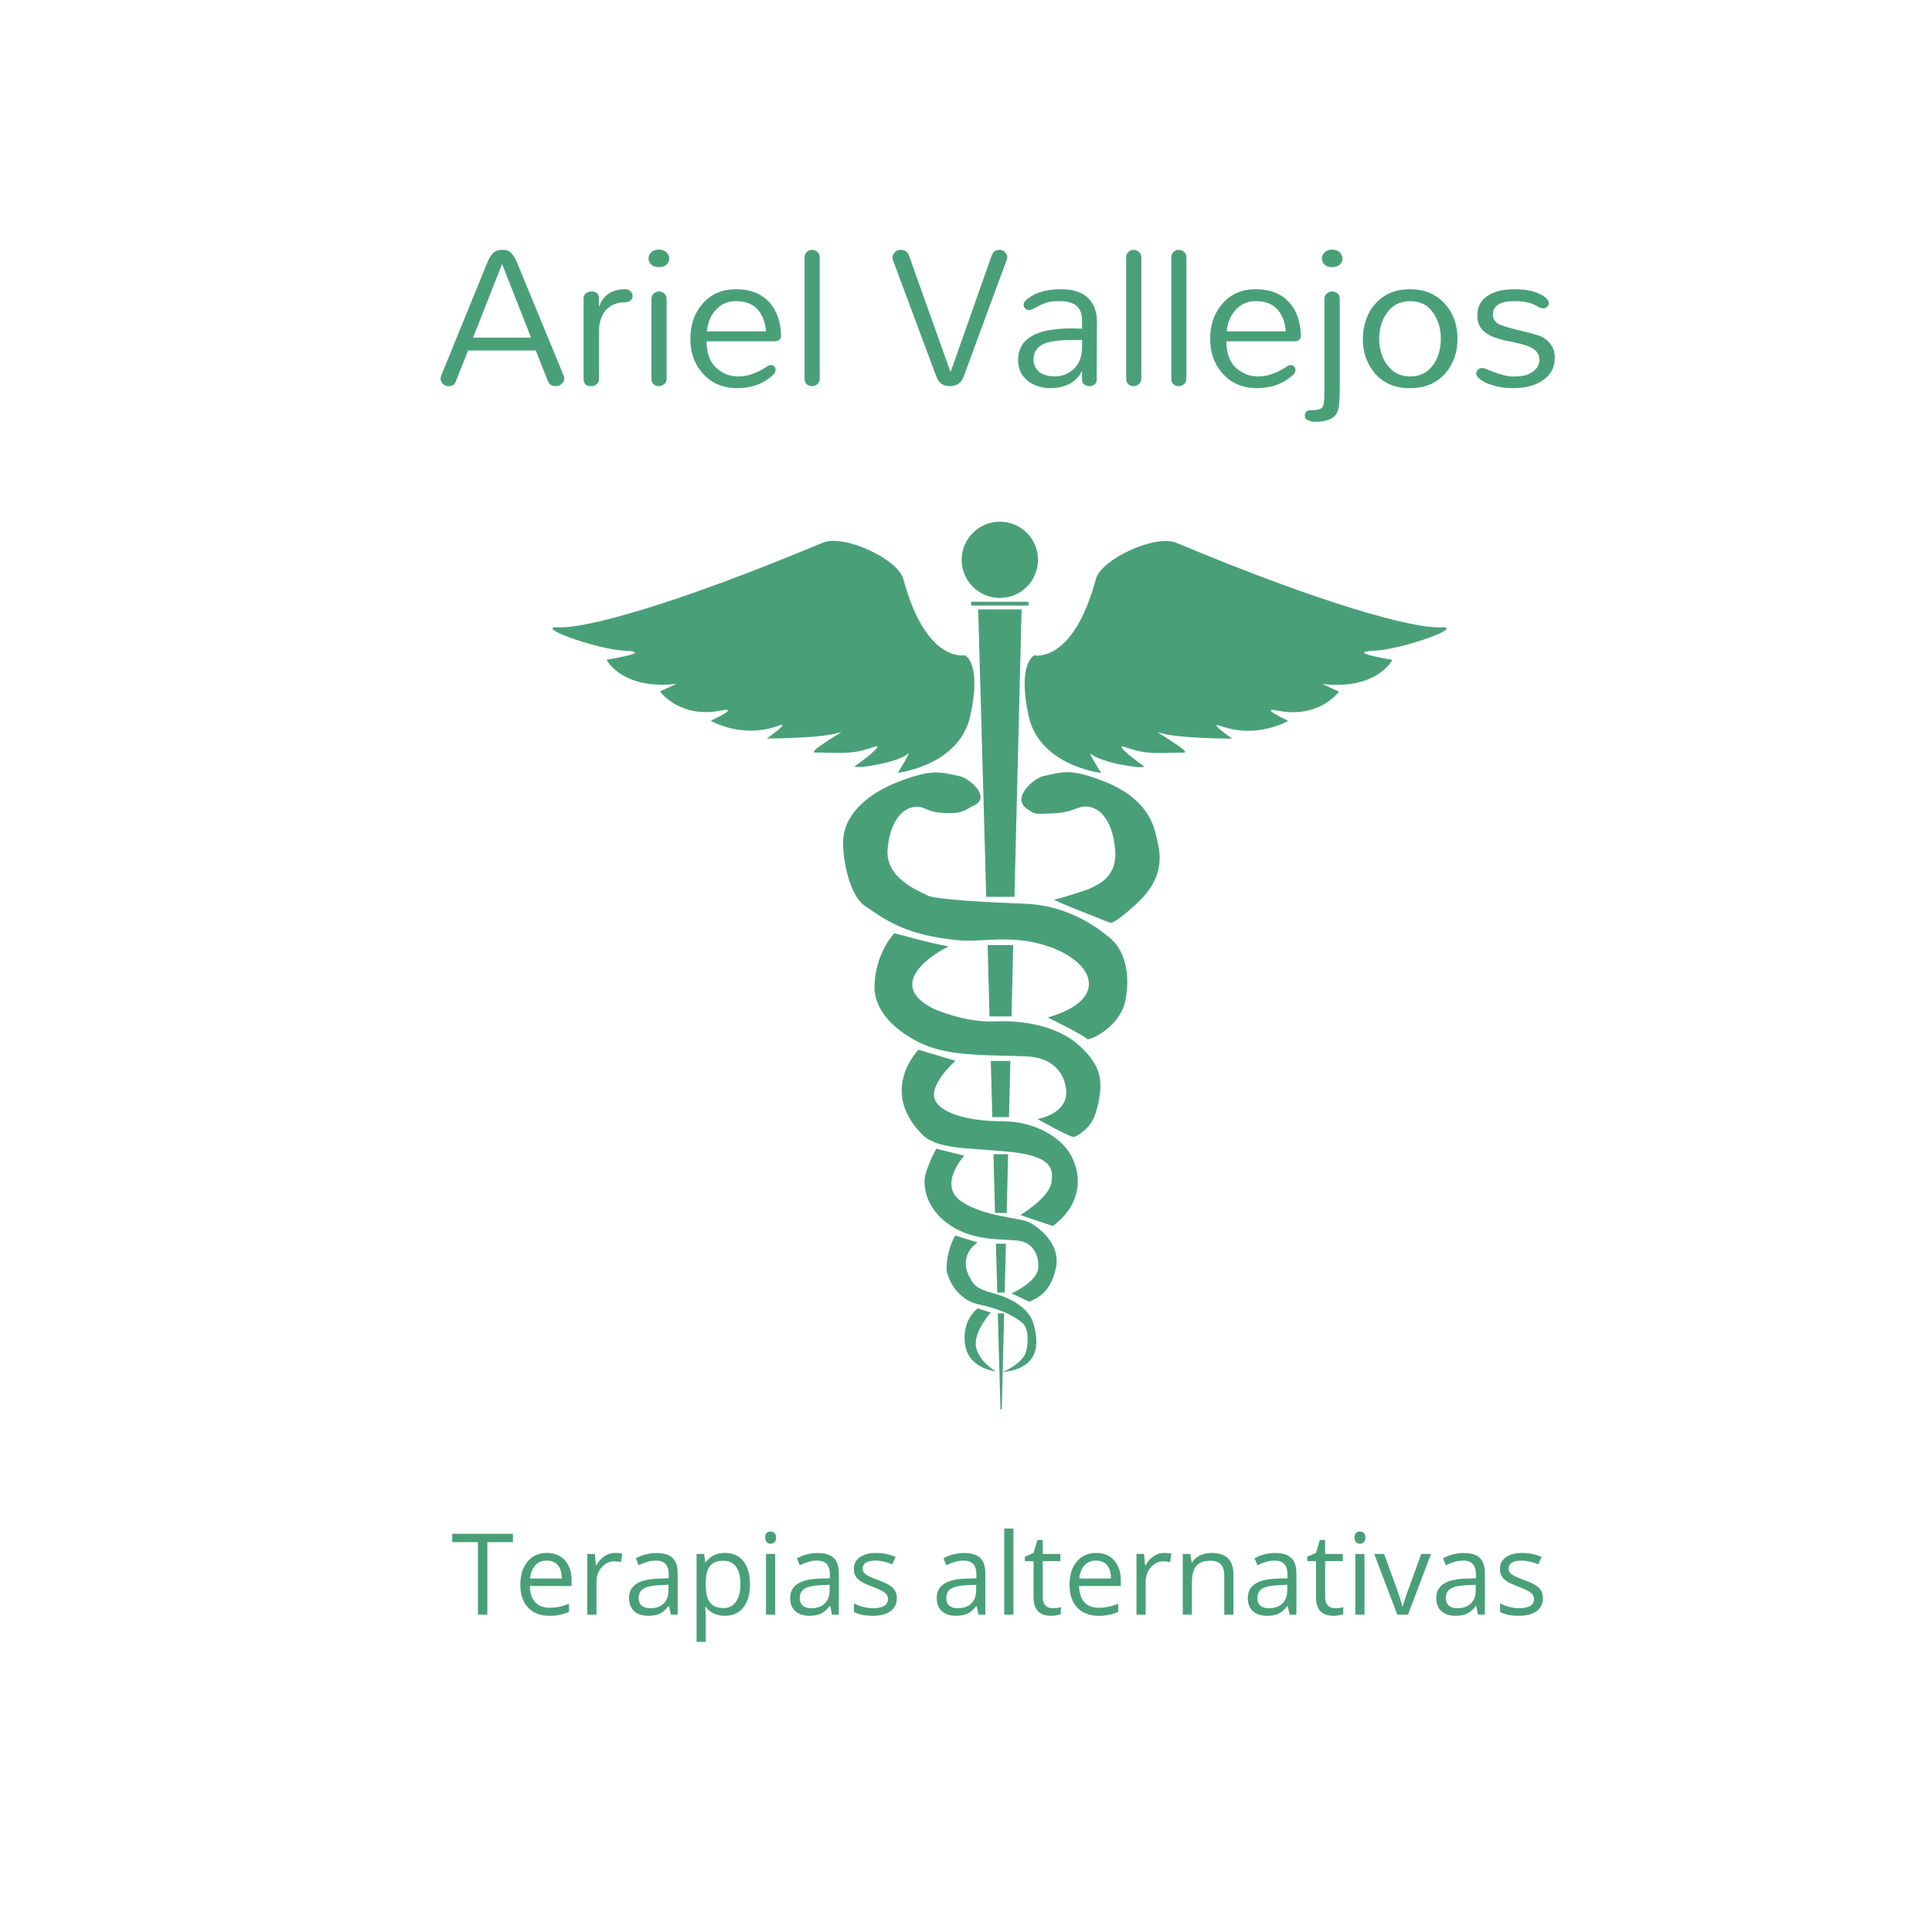 <svg xmlns="http://www.w3.org/2000/svg" xmlns:xlink="http://www.w3.org/1999/xlink" width="500" zoomAndPan="magnify" viewBox="0 0 375 375" height="500" preserveAspectRatio="xMidYMid meet" version="1.0"><defs><g/><clipPath id="a282e0ff83"><path d="M 193 254 L 195 254 L 195 273.664 L 193 273.664 Z M 193 254 " clip-rule="nonzero"/></clipPath><clipPath id="21ab6f2393"><path d="M 186 101.164 L 202 101.164 L 202 117 L 186 117 Z M 186 101.164 " clip-rule="nonzero"/></clipPath></defs><path fill="#49a078" d="M 187.277 127.184 C 187.277 127.184 179.723 128.812 175.328 112.359 C 174.312 108.535 163.82 103.625 159.723 105.328 C 130.832 117.418 113.648 122.004 108.465 121.758 C 103.281 121.512 115.75 126.074 121.426 126.32 C 127.105 126.57 117.723 128.051 117.723 128.051 C 117.723 128.051 120.688 133.969 131.305 132.734 L 128.094 134.215 C 128.094 134.215 131.922 139.52 139.945 137.918 C 143.945 137.125 137.969 139.891 137.969 139.891 C 137.969 139.891 143.945 143.465 151.055 140.875 C 153.77 139.891 148.832 143.344 148.832 143.344 C 148.832 143.344 159.945 143.344 163.152 142.109 C 164.191 141.715 156.488 146.059 158.215 146.059 C 162.66 146.059 165.129 146.574 169.328 145.07 C 172.781 143.836 165.871 148.77 165.871 148.77 C 166.363 149.266 174.266 148.031 176.238 146.305 C 176.98 145.637 174.266 150.004 174.266 150.004 C 174.266 150.004 186.238 148.648 188.34 138.902 C 190.609 128.59 187.277 127.184 187.277 127.184 Z M 187.277 127.184 " fill-opacity="1" fill-rule="nonzero"/><path fill="#49a078" d="M 266.605 126.32 C 272.285 126.074 284.781 121.512 279.57 121.758 C 274.383 122.004 257.199 117.441 228.312 105.355 C 224.215 103.652 213.746 108.562 212.707 112.383 C 208.312 128.84 200.758 127.211 200.758 127.211 C 200.758 127.211 197.426 128.617 199.645 138.93 C 201.746 148.672 213.719 150.027 213.719 150.027 C 213.719 150.027 211.004 145.664 211.746 146.328 C 213.719 148.055 221.621 149.289 222.113 148.797 C 222.113 148.797 215.203 143.863 218.656 145.094 C 222.855 146.602 225.324 146.082 229.77 146.082 C 231.496 146.082 223.793 141.738 224.832 142.133 C 228.039 143.367 239.152 143.367 239.152 143.367 C 239.152 143.367 234.215 139.914 236.93 140.902 C 244.066 143.492 250.016 139.914 250.016 139.914 C 250.016 139.914 244.039 137.125 248.039 137.941 C 256.062 139.543 259.891 134.242 259.891 134.242 L 256.68 132.762 C 267.297 133.992 270.262 128.074 270.262 128.074 C 270.262 128.074 260.93 126.57 266.605 126.32 Z M 266.605 126.32 " fill-opacity="1" fill-rule="nonzero"/><path fill="#49a078" d="M 193.473 266.266 C 193.5 266.266 193.473 266.266 193.426 266.242 C 193.426 266.266 193.449 266.266 193.473 266.266 Z M 193.473 266.266 " fill-opacity="1" fill-rule="nonzero"/><path fill="#49a078" d="M 189.449 261.457 C 188.883 258.52 192.312 254.773 192.312 254.773 L 189.746 253.957 C 186.586 256.621 186.855 261.039 188.016 263.035 C 189.547 265.652 192.855 266.145 193.398 266.219 C 192.883 266.07 189.969 264.07 189.449 261.457 Z M 189.449 261.457 " fill-opacity="1" fill-rule="nonzero"/><path fill="#49a078" d="M 215.496 182.098 C 211.57 178.793 206.043 175.684 198.906 175.414 C 191.746 175.141 181.449 174.598 180.016 173.809 C 178.586 172.996 171.723 170.602 172.289 164.73 C 172.855 158.859 175.523 156.516 178.164 156.59 C 179.77 156.641 179.723 157.676 183.598 157.824 C 187.078 157.949 187.426 157.082 189.031 156.344 C 192.484 154.766 188.164 151.066 186.312 150.672 C 182.312 149.805 180.883 149.266 174.586 151.656 C 168.562 153.949 164.289 157.801 163.723 162.34 C 163.328 165.57 164.586 173.562 167.871 175.832 C 172.094 178.742 176.02 181.578 186.191 182.516 C 190.609 182.938 196.66 181.211 203.941 183.848 C 212.387 186.934 215.398 194.012 203.375 197.492 C 203.375 197.492 210.684 201.094 210.953 201.637 C 211.25 202.18 217.25 199.488 218.387 194.406 C 219.496 189.301 218.363 184.492 215.496 182.098 Z M 215.496 182.098 " fill-opacity="1" fill-rule="nonzero"/><path fill="#49a078" d="M 224.363 162.043 C 223.398 157.551 220.164 153.926 214.141 151.609 C 207.844 149.191 206.586 149.758 202.586 150.621 C 200.734 151.016 196.164 154.812 199.375 157.035 C 200.953 158.121 200.781 157.996 204.262 157.875 C 208.117 157.75 208.953 156.59 210.559 156.543 C 213.176 156.469 215.844 158.812 216.438 164.684 C 217.004 170.555 212.781 171.762 211.352 172.574 C 211.352 172.574 205.473 174.574 204.633 174.574 C 203.793 174.574 215.496 179.113 215.496 179.113 C 215.496 179.113 215.941 179.633 220.363 175.633 C 226.879 169.789 224.953 164.707 224.363 162.043 Z M 224.363 162.043 " fill-opacity="1" fill-rule="nonzero"/><path fill="#49a078" d="M 209.621 203.066 C 205.473 199.191 198.758 197.984 193.031 198.254 C 187.301 198.527 181.301 195.84 181.301 195.84 C 172.043 191.273 180.438 185.75 183.129 184.219 C 183.324 184.098 184.266 183.703 184.043 183.676 C 181.375 183.281 173.598 181.137 173.598 181.137 C 173.598 181.137 170.02 184.738 169.746 191.152 C 169.449 197.566 176.586 202.004 181.203 203.438 C 186.363 205.039 192.93 204.77 199.227 205.039 C 205.055 205.285 206.781 209.062 206.953 211.727 C 207.25 216.266 201.375 217.203 201.375 217.203 C 201.375 217.203 207.969 220.949 208.535 220.68 C 209.102 220.41 211.746 219.148 212.684 215.992 C 214.484 209.926 213.695 206.863 209.621 203.066 Z M 209.621 203.066 " fill-opacity="1" fill-rule="nonzero"/><path fill="#49a078" d="M 194.609 217.645 C 188.609 217.645 182.586 216.312 181.449 213.379 C 180.312 210.441 185.449 205.902 185.449 205.902 L 178.289 203.758 C 178.289 203.758 170.562 211.504 178.855 220.062 C 181.844 223.148 187.449 222.727 195.746 223.543 C 204.043 224.355 204.609 226.75 204.043 229.684 C 203.473 232.621 198.043 235.828 198.043 235.828 L 204.336 237.973 C 209.77 233.953 210.066 228.621 208.066 224.602 C 206.066 220.582 200.609 217.645 194.609 217.645 Z M 194.609 217.645 " fill-opacity="1" fill-rule="nonzero"/><path fill="#49a078" d="M 199.473 237.133 C 197.473 236.32 191.25 236.121 186.883 233.383 C 181.723 230.176 187.176 224.305 187.176 224.305 L 181.746 222.973 C 181.746 222.973 179.449 226.996 179.449 229.387 C 179.449 230.719 179.746 234.742 184.609 237.949 C 189.473 241.156 195.473 240.367 198.066 240.883 C 200.66 241.402 201.746 243.844 201.5 246.238 C 201.203 248.902 196.34 251.047 196.34 251.047 L 199.77 252.648 C 200.906 252.109 203.77 251.316 204.93 246.238 C 206.066 241.156 201.004 237.75 199.473 237.133 Z M 199.473 237.133 " fill-opacity="1" fill-rule="nonzero"/><path fill="#49a078" d="M 192.883 251.047 C 189.352 250.133 188.93 249.246 188.312 248.109 C 185.746 243.57 189.746 241.156 189.746 241.156 L 185.449 239.824 C 185.152 240.094 183.723 243.031 183.723 246.238 C 183.723 247.297 185.152 252.133 190.016 253.191 C 194.758 254.203 197.301 255.734 198.609 256.941 C 199.473 257.758 199.746 260.148 199.176 262.297 C 198.512 264.762 194.609 266.316 194.609 266.316 C 202.906 265.504 201.203 259.09 200.609 256.969 C 199.844 254.031 196.289 251.934 192.883 251.047 Z M 192.883 251.047 " fill-opacity="1" fill-rule="nonzero"/><path fill="#49a078" d="M 193.574 250.875 L 195.004 250.875 L 195.25 241.402 L 193.301 241.402 Z M 193.574 250.875 " fill-opacity="1" fill-rule="nonzero"/><path fill="#49a078" d="M 193.129 235.43 L 195.398 235.43 L 195.672 224.035 L 192.832 224.035 Z M 193.129 235.43 " fill-opacity="1" fill-rule="nonzero"/><path fill="#49a078" d="M 192.066 197.293 L 196.34 197.293 L 196.66 183.453 L 191.695 183.453 Z M 192.066 197.293 " fill-opacity="1" fill-rule="nonzero"/><path fill="#49a078" d="M 191.426 174.082 L 196.906 174.082 L 198.289 118.281 L 189.867 118.281 Z M 191.426 174.082 " fill-opacity="1" fill-rule="nonzero"/><path fill="#49a078" d="M 192.609 216.832 L 195.844 216.832 L 196.117 205.93 L 192.312 205.93 Z M 192.609 216.832 " fill-opacity="1" fill-rule="nonzero"/><g clip-path="url(#a282e0ff83)"><path fill="#49a078" d="M 194.191 273.57 L 194.438 273.57 L 194.906 254.918 L 193.672 254.918 Z M 194.191 273.57 " fill-opacity="1" fill-rule="nonzero"/></g><path fill="#49a078" d="M 188.512 116.801 L 199.621 116.801 L 199.621 117.539 L 188.512 117.539 Z M 188.512 116.801 " fill-opacity="1" fill-rule="nonzero"/><g clip-path="url(#21ab6f2393)"><path fill="#49a078" d="M 201.473 108.66 C 201.473 109.145 201.426 109.625 201.332 110.102 C 201.234 110.578 201.098 111.043 200.91 111.492 C 200.723 111.941 200.496 112.367 200.227 112.77 C 199.953 113.176 199.648 113.547 199.305 113.891 C 198.961 114.234 198.586 114.543 198.18 114.812 C 197.777 115.082 197.352 115.312 196.902 115.496 C 196.453 115.684 195.988 115.824 195.512 115.918 C 195.035 116.012 194.551 116.059 194.066 116.059 C 193.578 116.059 193.098 116.012 192.621 115.918 C 192.145 115.824 191.68 115.684 191.23 115.496 C 190.781 115.312 190.355 115.082 189.949 114.812 C 189.547 114.543 189.172 114.234 188.828 113.891 C 188.484 113.547 188.18 113.176 187.906 112.77 C 187.637 112.367 187.41 111.941 187.223 111.492 C 187.035 111.043 186.895 110.578 186.801 110.102 C 186.707 109.625 186.66 109.145 186.66 108.66 C 186.66 108.172 186.707 107.691 186.801 107.215 C 186.895 106.738 187.035 106.277 187.223 105.828 C 187.41 105.379 187.637 104.953 187.906 104.547 C 188.18 104.145 188.484 103.77 188.828 103.426 C 189.172 103.082 189.547 102.777 189.949 102.508 C 190.355 102.234 190.781 102.008 191.23 101.82 C 191.68 101.637 192.145 101.496 192.621 101.402 C 193.098 101.305 193.578 101.258 194.066 101.258 C 194.551 101.258 195.035 101.305 195.512 101.402 C 195.988 101.496 196.453 101.637 196.902 101.82 C 197.352 102.008 197.777 102.234 198.18 102.508 C 198.586 102.777 198.961 103.082 199.305 103.426 C 199.648 103.77 199.953 104.145 200.227 104.547 C 200.496 104.953 200.723 105.379 200.91 105.828 C 201.098 106.277 201.234 106.738 201.332 107.215 C 201.426 107.691 201.473 108.172 201.473 108.66 Z M 201.473 108.66 " fill-opacity="1" fill-rule="nonzero"/></g><g fill="#49a078" fill-opacity="1"><g transform="translate(84.606, 74.95)"><g><path d="M 24.812 -2.016 C 24.883 -1.797 24.922 -1.598 24.922 -1.422 C 24.922 -1.242 24.863 -1.055 24.75 -0.859 C 24.633 -0.672 24.5 -0.516 24.344 -0.391 C 24.02 -0.129 23.664 0 23.281 0 C 22.508 0 21.992 -0.32 21.734 -0.969 L 19.391 -6.922 L 6.25 -6.922 L 3.891 -0.969 C 3.672 -0.32 3.223 0 2.547 0 C 1.836 0 1.344 -0.285 1.062 -0.859 C 0.957 -1.055 0.906 -1.242 0.906 -1.422 C 0.906 -1.598 0.941 -1.797 1.016 -2.016 L 9.812 -23.562 C 10.426 -25.238 11.164 -26.172 12.031 -26.359 C 12.281 -26.422 12.566 -26.453 12.891 -26.453 C 13.566 -26.453 14.062 -26.328 14.375 -26.078 C 14.988 -25.523 15.504 -24.688 15.922 -23.562 Z M 7.219 -9.422 L 18.469 -9.422 L 12.844 -23.719 Z M 7.219 -9.422 "/></g></g></g><g fill="#49a078" fill-opacity="1"><g transform="translate(110.383, 74.95)"><g><path d="M 4.469 -18.375 C 5.406 -18.375 5.875 -17.91 5.875 -16.984 L 5.875 -15.344 C 6.676 -17.656 8.359 -18.812 10.922 -18.812 C 11.398 -18.812 11.766 -18.672 12.016 -18.391 C 12.273 -18.117 12.406 -17.82 12.406 -17.5 C 12.406 -17.188 12.285 -16.898 12.047 -16.641 C 11.805 -16.391 11.348 -16.266 10.672 -16.266 C 10.004 -16.266 9.359 -16.125 8.734 -15.844 C 8.109 -15.57 7.586 -15.195 7.172 -14.719 C 6.305 -13.656 5.875 -12.242 5.875 -10.484 L 5.875 -1.391 C 5.875 -0.941 5.711 -0.598 5.391 -0.359 C 5.066 -0.117 4.758 0 4.469 0 C 4.188 0 3.957 -0.02 3.781 -0.062 C 3.602 -0.113 3.445 -0.188 3.312 -0.281 C 3.031 -0.539 2.891 -0.91 2.891 -1.391 L 2.891 -16.984 C 2.891 -17.43 3.039 -17.773 3.344 -18.016 C 3.645 -18.254 4.02 -18.375 4.469 -18.375 Z M 4.469 -18.375 "/></g></g></g><g fill="#49a078" fill-opacity="1"><g transform="translate(123.512, 74.95)"><g><path d="M 6.391 -24.766 C 6.391 -24.316 6.211 -23.926 5.859 -23.594 C 5.516 -23.258 5.02 -23.094 4.375 -23.094 C 3.738 -23.094 3.242 -23.258 2.891 -23.594 C 2.535 -23.926 2.359 -24.316 2.359 -24.766 C 2.359 -25.223 2.535 -25.625 2.891 -25.969 C 3.242 -26.32 3.738 -26.5 4.375 -26.5 C 5.02 -26.5 5.516 -26.32 5.859 -25.969 C 6.211 -25.625 6.391 -25.223 6.391 -24.766 Z M 2.938 -16.891 C 2.938 -17.367 3.086 -17.734 3.391 -17.984 C 3.691 -18.242 3.988 -18.375 4.281 -18.375 C 4.57 -18.375 4.797 -18.344 4.953 -18.281 C 5.109 -18.219 5.254 -18.117 5.391 -17.984 C 5.711 -17.766 5.875 -17.398 5.875 -16.891 L 5.875 -1.484 C 5.875 -1.004 5.711 -0.633 5.391 -0.375 C 5.066 -0.125 4.719 0 4.344 0 C 3.977 0 3.648 -0.117 3.359 -0.359 C 3.078 -0.598 2.938 -0.973 2.938 -1.484 Z M 2.938 -16.891 "/></g></g></g><g fill="#49a078" fill-opacity="1"><g transform="translate(132.265, 74.95)"><g><path d="M 19.344 -9.766 C 19.344 -9.473 19.242 -9.223 19.047 -9.016 C 18.859 -8.805 18.555 -8.703 18.141 -8.703 L 4.859 -8.703 C 4.922 -6.328 5.547 -4.613 6.734 -3.562 C 7.984 -2.438 9.426 -1.875 11.062 -1.875 C 12.789 -1.875 14.633 -2.516 16.594 -3.797 C 16.852 -3.992 17.117 -4.094 17.391 -4.094 C 17.66 -4.094 17.875 -3.992 18.031 -3.797 C 18.195 -3.609 18.281 -3.414 18.281 -3.219 C 18.281 -2.832 18.148 -2.516 17.891 -2.266 C 16.004 -0.492 13.648 0.391 10.828 0.391 C 8.191 0.391 6.055 -0.461 4.422 -2.172 C 2.629 -3.992 1.734 -6.332 1.734 -9.188 C 1.734 -11.852 2.488 -14.082 4 -15.875 C 5.633 -17.832 7.812 -18.812 10.531 -18.812 C 13.383 -18.812 15.582 -17.941 17.125 -16.203 C 18.531 -14.609 19.27 -12.461 19.344 -9.766 Z M 16.406 -10.625 C 16.27 -12.426 15.723 -13.852 14.766 -14.906 C 13.805 -15.969 12.41 -16.5 10.578 -16.5 C 8.973 -16.5 7.66 -15.922 6.641 -14.766 C 5.641 -13.641 5.078 -12.258 4.953 -10.625 Z M 16.406 -10.625 "/></g></g></g><g fill="#49a078" fill-opacity="1"><g transform="translate(153.233, 74.95)"><g><path d="M 2.938 -24.969 C 2.938 -25.445 3.086 -25.812 3.391 -26.062 C 3.691 -26.32 3.988 -26.453 4.281 -26.453 C 4.57 -26.453 4.797 -26.422 4.953 -26.359 C 5.109 -26.297 5.254 -26.203 5.391 -26.078 C 5.711 -25.816 5.875 -25.445 5.875 -24.969 L 5.875 -1.484 C 5.875 -1.004 5.711 -0.633 5.391 -0.375 C 5.066 -0.125 4.719 0 4.344 0 C 3.977 0 3.648 -0.117 3.359 -0.359 C 3.078 -0.598 2.938 -0.973 2.938 -1.484 Z M 2.938 -24.969 "/></g></g></g><g fill="#49a078" fill-opacity="1"><g transform="translate(161.985, 74.95)"><g/></g></g><g fill="#49a078" fill-opacity="1"><g transform="translate(172.421, 74.95)"><g><path d="M 12.031 -2.844 L 12.125 -2.844 L 20.062 -25.344 C 20.312 -26.082 20.805 -26.453 21.547 -26.453 C 22.16 -26.453 22.625 -26.164 22.938 -25.594 C 23.039 -25.426 23.094 -25.266 23.094 -25.109 C 23.094 -24.953 23.062 -24.773 23 -24.578 L 14.672 -1.969 C 14.223 -0.656 13.305 0 11.922 0 C 11.348 0 10.836 -0.133 10.391 -0.406 C 9.941 -0.676 9.57 -1.195 9.281 -1.969 L 0.906 -24.438 C 0.844 -24.562 0.812 -24.727 0.812 -24.938 C 0.812 -25.145 0.859 -25.344 0.953 -25.531 C 1.055 -25.727 1.188 -25.91 1.344 -26.078 C 1.633 -26.328 1.988 -26.453 2.406 -26.453 C 3.207 -26.453 3.738 -26.098 4 -25.391 Z M 12.031 -2.844 "/></g></g></g><g fill="#49a078" fill-opacity="1"><g transform="translate(196.322, 74.95)"><g><path d="M 11.594 -11.203 L 13.703 -11.156 L 13.703 -12.75 C 13.703 -15.25 12.289 -16.5 9.469 -16.5 C 8.156 -16.5 7.211 -16.383 6.641 -16.156 C 5.961 -15.906 5.316 -15.609 4.703 -15.266 C 4.098 -14.93 3.66 -14.766 3.391 -14.766 C 3.117 -14.766 2.879 -14.867 2.672 -15.078 C 2.461 -15.285 2.359 -15.535 2.359 -15.828 C 2.359 -16.117 2.484 -16.375 2.734 -16.594 C 4.273 -18.07 6.555 -18.812 9.578 -18.812 C 12.941 -18.812 15.102 -17.656 16.062 -15.344 C 16.414 -14.539 16.594 -13.594 16.594 -12.5 L 16.547 -1.297 C 16.547 -0.848 16.398 -0.52 16.109 -0.312 C 15.828 -0.102 15.5 0 15.125 0 C 14.758 0 14.43 -0.102 14.141 -0.312 C 13.848 -0.52 13.703 -0.832 13.703 -1.25 L 13.703 -2.984 C 12.93 -1.348 11.539 -0.289 9.531 0.188 C 8.883 0.32 8.18 0.391 7.422 0.391 C 6.672 0.391 5.91 0.266 5.141 0.016 C 4.379 -0.223 3.707 -0.582 3.125 -1.062 C 1.906 -2.02 1.297 -3.363 1.297 -5.094 C 1.297 -9.164 4.727 -11.203 11.594 -11.203 Z M 13.703 -9 C 13.16 -8.969 12.547 -8.953 11.859 -8.953 C 11.172 -8.953 10.477 -8.93 9.781 -8.891 C 9.094 -8.859 8.422 -8.781 7.766 -8.656 C 7.109 -8.531 6.523 -8.336 6.016 -8.078 C 4.859 -7.441 4.281 -6.477 4.281 -5.188 C 4.281 -4.164 4.68 -3.332 5.484 -2.688 C 6.129 -2.207 7.055 -1.938 8.266 -1.875 C 9.742 -1.875 11 -2.336 12.031 -3.266 C 13.082 -4.203 13.641 -5.566 13.703 -7.359 Z M 13.703 -9 "/></g></g></g><g fill="#49a078" fill-opacity="1"><g transform="translate(215.655, 74.95)"><g><path d="M 2.938 -24.969 C 2.938 -25.445 3.086 -25.812 3.391 -26.062 C 3.691 -26.32 3.988 -26.453 4.281 -26.453 C 4.57 -26.453 4.797 -26.422 4.953 -26.359 C 5.109 -26.297 5.254 -26.203 5.391 -26.078 C 5.711 -25.816 5.875 -25.445 5.875 -24.969 L 5.875 -1.484 C 5.875 -1.004 5.711 -0.633 5.391 -0.375 C 5.066 -0.125 4.719 0 4.344 0 C 3.977 0 3.648 -0.117 3.359 -0.359 C 3.078 -0.598 2.938 -0.973 2.938 -1.484 Z M 2.938 -24.969 "/></g></g></g><g fill="#49a078" fill-opacity="1"><g transform="translate(224.408, 74.95)"><g><path d="M 2.938 -24.969 C 2.938 -25.445 3.086 -25.812 3.391 -26.062 C 3.691 -26.32 3.988 -26.453 4.281 -26.453 C 4.57 -26.453 4.797 -26.422 4.953 -26.359 C 5.109 -26.297 5.254 -26.203 5.391 -26.078 C 5.711 -25.816 5.875 -25.445 5.875 -24.969 L 5.875 -1.484 C 5.875 -1.004 5.711 -0.633 5.391 -0.375 C 5.066 -0.125 4.719 0 4.344 0 C 3.977 0 3.648 -0.117 3.359 -0.359 C 3.078 -0.598 2.938 -0.973 2.938 -1.484 Z M 2.938 -24.969 "/></g></g></g><g fill="#49a078" fill-opacity="1"><g transform="translate(233.16, 74.95)"><g><path d="M 19.344 -9.766 C 19.344 -9.473 19.242 -9.223 19.047 -9.016 C 18.859 -8.805 18.555 -8.703 18.141 -8.703 L 4.859 -8.703 C 4.922 -6.328 5.547 -4.613 6.734 -3.562 C 7.984 -2.438 9.426 -1.875 11.062 -1.875 C 12.789 -1.875 14.633 -2.516 16.594 -3.797 C 16.852 -3.992 17.117 -4.094 17.391 -4.094 C 17.66 -4.094 17.875 -3.992 18.031 -3.797 C 18.195 -3.609 18.281 -3.414 18.281 -3.219 C 18.281 -2.832 18.148 -2.516 17.891 -2.266 C 16.004 -0.492 13.648 0.391 10.828 0.391 C 8.191 0.391 6.055 -0.461 4.422 -2.172 C 2.629 -3.992 1.734 -6.332 1.734 -9.188 C 1.734 -11.852 2.488 -14.082 4 -15.875 C 5.633 -17.832 7.812 -18.812 10.531 -18.812 C 13.383 -18.812 15.582 -17.941 17.125 -16.203 C 18.531 -14.609 19.27 -12.461 19.344 -9.766 Z M 16.406 -10.625 C 16.27 -12.426 15.723 -13.852 14.766 -14.906 C 13.805 -15.969 12.41 -16.5 10.578 -16.5 C 8.973 -16.5 7.66 -15.922 6.641 -14.766 C 5.641 -13.641 5.078 -12.258 4.953 -10.625 Z M 16.406 -10.625 "/></g></g></g><g fill="#49a078" fill-opacity="1"><g transform="translate(254.128, 74.95)"><g><path d="M -0.094 6.641 C -0.602 6.578 -0.859 6.254 -0.859 5.672 C -0.859 5.422 -0.781 5.191 -0.625 4.984 C -0.469 4.773 -0.141 4.672 0.359 4.672 C 0.859 4.672 1.289 4.633 1.656 4.562 C 2.031 4.5 2.312 4.359 2.5 4.141 C 2.789 3.816 2.938 2.883 2.938 1.344 L 2.938 -16.891 C 2.938 -17.367 3.094 -17.734 3.406 -17.984 C 3.727 -18.242 4.035 -18.375 4.328 -18.375 C 4.617 -18.375 4.852 -18.344 5.031 -18.281 C 5.207 -18.219 5.359 -18.117 5.484 -17.984 C 5.773 -17.766 5.922 -17.398 5.922 -16.891 L 5.922 0.625 C 5.922 1.781 5.879 2.758 5.797 3.562 C 5.711 4.363 5.508 5.004 5.188 5.484 C 4.551 6.441 3.145 6.922 0.969 6.922 C 0.645 6.922 0.383 6.879 0.188 6.797 C 0 6.723 -0.094 6.672 -0.094 6.641 Z M 6.453 -24.766 C 6.453 -24.316 6.273 -23.926 5.922 -23.594 C 5.566 -23.258 5.066 -23.094 4.422 -23.094 C 3.785 -23.094 3.297 -23.258 2.953 -23.594 C 2.617 -23.926 2.453 -24.316 2.453 -24.766 C 2.453 -25.223 2.629 -25.625 2.984 -25.969 C 3.336 -26.32 3.828 -26.5 4.453 -26.5 C 5.078 -26.5 5.566 -26.32 5.922 -25.969 C 6.273 -25.625 6.453 -25.223 6.453 -24.766 Z M 6.453 -24.766 "/></g></g></g><g fill="#49a078" fill-opacity="1"><g transform="translate(262.929, 74.95)"><g><path d="M 1.594 -9.141 C 1.594 -10.297 1.773 -11.469 2.141 -12.656 C 2.504 -13.844 3.07 -14.883 3.844 -15.781 C 5.508 -17.801 7.82 -18.812 10.781 -18.812 C 13.664 -18.812 15.973 -17.801 17.703 -15.781 C 19.211 -14.008 19.969 -11.812 19.969 -9.188 C 19.969 -6.594 19.211 -4.395 17.703 -2.594 C 16.004 -0.602 13.695 0.391 10.781 0.391 C 7.789 0.391 5.477 -0.602 3.844 -2.594 C 2.344 -4.426 1.594 -6.609 1.594 -9.141 Z M 4.766 -9.141 C 4.766 -8.367 4.875 -7.551 5.094 -6.688 C 5.32 -5.82 5.676 -5.035 6.156 -4.328 C 7.281 -2.691 8.82 -1.875 10.781 -1.875 C 12.758 -1.875 14.297 -2.691 15.391 -4.328 C 16.285 -5.703 16.734 -7.32 16.734 -9.188 C 16.734 -11.008 16.285 -12.629 15.391 -14.047 C 14.336 -15.68 12.801 -16.5 10.781 -16.5 C 8.789 -16.5 7.25 -15.68 6.156 -14.047 C 5.227 -12.672 4.766 -11.035 4.766 -9.141 Z M 4.766 -9.141 "/></g></g></g><g fill="#49a078" fill-opacity="1"><g transform="translate(284.474, 74.95)"><g><path d="M 9.469 -16.5 C 6.688 -16.5 5.297 -15.617 5.297 -13.859 C 5.297 -13.086 5.68 -12.477 6.453 -12.031 C 7.023 -11.738 8.207 -11.375 10 -10.938 C 11.801 -10.508 13.164 -10.148 14.094 -9.859 C 15.02 -9.566 15.785 -9.035 16.391 -8.266 C 17.004 -7.504 17.312 -6.602 17.312 -5.562 C 17.312 -4.52 17.086 -3.617 16.641 -2.859 C 16.191 -2.109 15.582 -1.492 14.812 -1.016 C 13.375 -0.078 11.5 0.391 9.188 0.391 C 7.426 0.391 5.805 0.098 4.328 -0.484 C 3.648 -0.766 3.102 -1.082 2.688 -1.438 C 2.27 -1.789 2.062 -2.117 2.062 -2.422 C 2.062 -2.734 2.172 -2.992 2.391 -3.203 C 2.617 -3.41 2.879 -3.516 3.172 -3.516 C 3.461 -3.516 3.801 -3.426 4.188 -3.25 C 4.57 -3.07 5.035 -2.883 5.578 -2.688 C 7.055 -2.145 8.258 -1.875 9.188 -1.875 C 10.113 -1.875 10.848 -1.938 11.391 -2.062 C 11.941 -2.195 12.441 -2.406 12.891 -2.688 C 13.848 -3.301 14.328 -4.133 14.328 -5.188 C 14.328 -6.406 13.477 -7.305 11.781 -7.891 C 11.145 -8.109 10.457 -8.289 9.719 -8.438 C 8.977 -8.582 8.254 -8.734 7.547 -8.891 C 6.848 -9.055 6.188 -9.25 5.562 -9.469 C 4.938 -9.695 4.363 -10.004 3.844 -10.391 C 2.789 -11.16 2.266 -12.266 2.266 -13.703 C 2.266 -15.473 3.016 -16.805 4.516 -17.703 C 5.766 -18.441 7.453 -18.812 9.578 -18.812 C 11.629 -18.812 13.297 -18.473 14.578 -17.797 C 15.629 -17.254 16.156 -16.676 16.156 -16.062 C 16.156 -15.812 16.039 -15.586 15.812 -15.391 C 15.594 -15.203 15.375 -15.109 15.156 -15.109 C 14.738 -15.109 14.391 -15.195 14.109 -15.375 C 13.836 -15.551 13.551 -15.707 13.25 -15.844 C 12.945 -15.988 12.602 -16.109 12.219 -16.203 C 11.477 -16.398 10.562 -16.5 9.469 -16.5 Z M 9.469 -16.5 "/></g></g></g><g fill="#49a078" fill-opacity="1"><g transform="translate(87.594, 313.406)"><g><path d="M 7 0 L 5.172 0 L 5.172 -14.078 L 0.188 -14.078 L 0.188 -15.703 L 11.969 -15.703 L 11.969 -14.078 L 7 -14.078 Z M 7 0 "/></g></g></g><g fill="#49a078" fill-opacity="1"><g transform="translate(99.762, 313.406)"><g><path d="M 6.859 0.219 C 5.117 0.219 3.742 -0.312 2.734 -1.375 C 1.734 -2.438 1.234 -3.91 1.234 -5.797 C 1.234 -7.691 1.703 -9.195 2.641 -10.312 C 3.578 -11.426 4.832 -11.984 6.406 -11.984 C 7.875 -11.984 9.035 -11.5 9.891 -10.531 C 10.754 -9.562 11.188 -8.281 11.188 -6.688 L 11.188 -5.562 L 3.078 -5.562 C 3.117 -4.176 3.469 -3.125 4.125 -2.406 C 4.789 -1.695 5.723 -1.344 6.922 -1.344 C 8.191 -1.344 9.445 -1.609 10.688 -2.141 L 10.688 -0.547 C 10.062 -0.273 9.469 -0.082 8.906 0.031 C 8.344 0.156 7.66 0.219 6.859 0.219 Z M 6.375 -10.5 C 5.438 -10.5 4.688 -10.188 4.125 -9.562 C 3.562 -8.945 3.227 -8.098 3.125 -7.016 L 9.281 -7.016 C 9.281 -8.141 9.031 -9 8.531 -9.594 C 8.031 -10.195 7.312 -10.5 6.375 -10.5 Z M 6.375 -10.5 "/></g></g></g><g fill="#49a078" fill-opacity="1"><g transform="translate(112.103, 313.406)"><g><path d="M 7.266 -11.984 C 7.785 -11.984 8.254 -11.941 8.672 -11.859 L 8.422 -10.203 C 7.93 -10.305 7.504 -10.359 7.141 -10.359 C 6.18 -10.359 5.363 -9.973 4.688 -9.203 C 4.008 -8.43 3.672 -7.469 3.672 -6.312 L 3.672 0 L 1.891 0 L 1.891 -11.781 L 3.359 -11.781 L 3.562 -9.594 L 3.656 -9.594 C 4.094 -10.363 4.617 -10.953 5.234 -11.359 C 5.848 -11.773 6.523 -11.984 7.266 -11.984 Z M 7.266 -11.984 "/></g></g></g><g fill="#49a078" fill-opacity="1"><g transform="translate(121.082, 313.406)"><g><path d="M 9.125 0 L 8.781 -1.672 L 8.688 -1.672 C 8.102 -0.93 7.52 -0.43 6.938 -0.172 C 6.352 0.086 5.625 0.219 4.75 0.219 C 3.582 0.219 2.664 -0.082 2 -0.688 C 1.344 -1.289 1.016 -2.145 1.016 -3.25 C 1.016 -5.633 2.914 -6.883 6.719 -7 L 8.719 -7.062 L 8.719 -7.781 C 8.719 -8.707 8.516 -9.391 8.109 -9.828 C 7.711 -10.273 7.078 -10.5 6.203 -10.5 C 5.223 -10.5 4.113 -10.195 2.875 -9.594 L 2.328 -10.953 C 2.91 -11.273 3.547 -11.523 4.234 -11.703 C 4.93 -11.879 5.625 -11.969 6.312 -11.969 C 7.719 -11.969 8.758 -11.656 9.438 -11.031 C 10.113 -10.406 10.453 -9.406 10.453 -8.031 L 10.453 0 Z M 5.109 -1.25 C 6.211 -1.25 7.082 -1.551 7.719 -2.156 C 8.352 -2.77 8.672 -3.629 8.672 -4.734 L 8.672 -5.797 L 6.891 -5.719 C 5.473 -5.664 4.445 -5.441 3.812 -5.047 C 3.188 -4.66 2.875 -4.055 2.875 -3.234 C 2.875 -2.586 3.066 -2.094 3.453 -1.75 C 3.848 -1.414 4.398 -1.25 5.109 -1.25 Z M 5.109 -1.25 "/></g></g></g><g fill="#49a078" fill-opacity="1"><g transform="translate(133.315, 313.406)"><g><path d="M 7.375 0.219 C 6.602 0.219 5.898 0.078 5.266 -0.203 C 4.629 -0.492 4.098 -0.93 3.672 -1.516 L 3.547 -1.516 C 3.629 -0.828 3.672 -0.176 3.672 0.438 L 3.672 5.281 L 1.891 5.281 L 1.891 -11.781 L 3.344 -11.781 L 3.594 -10.156 L 3.672 -10.156 C 4.129 -10.801 4.66 -11.266 5.266 -11.547 C 5.879 -11.836 6.582 -11.984 7.375 -11.984 C 8.938 -11.984 10.141 -11.445 10.984 -10.375 C 11.828 -9.312 12.25 -7.816 12.25 -5.891 C 12.25 -3.961 11.816 -2.461 10.953 -1.391 C 10.098 -0.316 8.906 0.219 7.375 0.219 Z M 7.109 -10.469 C 5.91 -10.469 5.039 -10.133 4.5 -9.469 C 3.969 -8.801 3.691 -7.742 3.672 -6.297 L 3.672 -5.891 C 3.672 -4.242 3.945 -3.062 4.5 -2.344 C 5.051 -1.633 5.938 -1.281 7.156 -1.281 C 8.176 -1.281 8.973 -1.691 9.547 -2.516 C 10.117 -3.336 10.406 -4.473 10.406 -5.922 C 10.406 -7.391 10.117 -8.516 9.547 -9.297 C 8.973 -10.078 8.16 -10.469 7.109 -10.469 Z M 7.109 -10.469 "/></g></g></g><g fill="#49a078" fill-opacity="1"><g transform="translate(146.794, 313.406)"><g><path d="M 3.672 0 L 1.891 0 L 1.891 -11.781 L 3.672 -11.781 Z M 1.734 -14.969 C 1.734 -15.375 1.832 -15.672 2.031 -15.859 C 2.238 -16.047 2.492 -16.141 2.797 -16.141 C 3.078 -16.141 3.32 -16.039 3.531 -15.844 C 3.738 -15.656 3.844 -15.363 3.844 -14.969 C 3.844 -14.562 3.738 -14.258 3.531 -14.062 C 3.32 -13.863 3.078 -13.766 2.797 -13.766 C 2.492 -13.766 2.238 -13.863 2.031 -14.062 C 1.832 -14.258 1.734 -14.562 1.734 -14.969 Z M 1.734 -14.969 "/></g></g></g><g fill="#49a078" fill-opacity="1"><g transform="translate(152.358, 313.406)"><g><path d="M 9.125 0 L 8.781 -1.672 L 8.688 -1.672 C 8.102 -0.93 7.52 -0.43 6.938 -0.172 C 6.352 0.086 5.625 0.219 4.75 0.219 C 3.582 0.219 2.664 -0.082 2 -0.688 C 1.344 -1.289 1.016 -2.145 1.016 -3.25 C 1.016 -5.633 2.914 -6.883 6.719 -7 L 8.719 -7.062 L 8.719 -7.781 C 8.719 -8.707 8.516 -9.391 8.109 -9.828 C 7.711 -10.273 7.078 -10.5 6.203 -10.5 C 5.223 -10.5 4.113 -10.195 2.875 -9.594 L 2.328 -10.953 C 2.91 -11.273 3.547 -11.523 4.234 -11.703 C 4.93 -11.879 5.625 -11.969 6.312 -11.969 C 7.719 -11.969 8.758 -11.656 9.438 -11.031 C 10.113 -10.406 10.453 -9.406 10.453 -8.031 L 10.453 0 Z M 5.109 -1.25 C 6.211 -1.25 7.082 -1.551 7.719 -2.156 C 8.352 -2.77 8.672 -3.629 8.672 -4.734 L 8.672 -5.797 L 6.891 -5.719 C 5.473 -5.664 4.445 -5.441 3.812 -5.047 C 3.188 -4.66 2.875 -4.055 2.875 -3.234 C 2.875 -2.586 3.066 -2.094 3.453 -1.75 C 3.848 -1.414 4.398 -1.25 5.109 -1.25 Z M 5.109 -1.25 "/></g></g></g><g fill="#49a078" fill-opacity="1"><g transform="translate(164.591, 313.406)"><g><path d="M 9.484 -3.219 C 9.484 -2.113 9.07 -1.266 8.25 -0.672 C 7.438 -0.078 6.297 0.219 4.828 0.219 C 3.266 0.219 2.047 -0.031 1.172 -0.531 L 1.172 -2.188 C 1.734 -1.895 2.336 -1.664 2.984 -1.5 C 3.641 -1.332 4.266 -1.25 4.859 -1.25 C 5.797 -1.25 6.516 -1.398 7.016 -1.703 C 7.516 -2.004 7.766 -2.457 7.766 -3.062 C 7.766 -3.52 7.566 -3.91 7.172 -4.234 C 6.773 -4.566 6 -4.953 4.844 -5.391 C 3.75 -5.797 2.969 -6.148 2.5 -6.453 C 2.039 -6.766 1.695 -7.113 1.469 -7.5 C 1.25 -7.883 1.141 -8.348 1.141 -8.891 C 1.141 -9.848 1.531 -10.602 2.312 -11.156 C 3.094 -11.707 4.16 -11.984 5.516 -11.984 C 6.785 -11.984 8.023 -11.727 9.234 -11.219 L 8.609 -9.766 C 7.422 -10.254 6.348 -10.5 5.391 -10.5 C 4.547 -10.5 3.91 -10.363 3.484 -10.094 C 3.055 -9.832 2.844 -9.469 2.844 -9 C 2.844 -8.688 2.922 -8.414 3.078 -8.188 C 3.234 -7.969 3.488 -7.758 3.844 -7.562 C 4.207 -7.363 4.898 -7.07 5.922 -6.688 C 7.316 -6.188 8.258 -5.676 8.75 -5.156 C 9.238 -4.645 9.484 -4 9.484 -3.219 Z M 9.484 -3.219 "/></g></g></g><g fill="#49a078" fill-opacity="1"><g transform="translate(175.084, 313.406)"><g/></g></g><g fill="#49a078" fill-opacity="1"><g transform="translate(180.798, 313.406)"><g><path d="M 9.125 0 L 8.781 -1.672 L 8.688 -1.672 C 8.102 -0.93 7.52 -0.43 6.938 -0.172 C 6.352 0.086 5.625 0.219 4.75 0.219 C 3.582 0.219 2.664 -0.082 2 -0.688 C 1.344 -1.289 1.016 -2.145 1.016 -3.25 C 1.016 -5.633 2.914 -6.883 6.719 -7 L 8.719 -7.062 L 8.719 -7.781 C 8.719 -8.707 8.516 -9.391 8.109 -9.828 C 7.711 -10.273 7.078 -10.5 6.203 -10.5 C 5.223 -10.5 4.113 -10.195 2.875 -9.594 L 2.328 -10.953 C 2.91 -11.273 3.547 -11.523 4.234 -11.703 C 4.93 -11.879 5.625 -11.969 6.312 -11.969 C 7.719 -11.969 8.758 -11.656 9.438 -11.031 C 10.113 -10.406 10.453 -9.406 10.453 -8.031 L 10.453 0 Z M 5.109 -1.25 C 6.211 -1.25 7.082 -1.551 7.719 -2.156 C 8.352 -2.77 8.672 -3.629 8.672 -4.734 L 8.672 -5.797 L 6.891 -5.719 C 5.473 -5.664 4.445 -5.441 3.812 -5.047 C 3.188 -4.66 2.875 -4.055 2.875 -3.234 C 2.875 -2.586 3.066 -2.094 3.453 -1.75 C 3.848 -1.414 4.398 -1.25 5.109 -1.25 Z M 5.109 -1.25 "/></g></g></g><g fill="#49a078" fill-opacity="1"><g transform="translate(193.031, 313.406)"><g><path d="M 3.672 0 L 1.891 0 L 1.891 -16.719 L 3.672 -16.719 Z M 3.672 0 "/></g></g></g><g fill="#49a078" fill-opacity="1"><g transform="translate(198.595, 313.406)"><g><path d="M 5.688 -1.25 C 6.008 -1.25 6.316 -1.27 6.609 -1.312 C 6.898 -1.363 7.133 -1.414 7.312 -1.469 L 7.312 -0.109 C 7.113 -0.016 6.828 0.062 6.453 0.125 C 6.078 0.188 5.738 0.219 5.438 0.219 C 3.156 0.219 2.016 -0.984 2.016 -3.391 L 2.016 -10.391 L 0.328 -10.391 L 0.328 -11.25 L 2.016 -11.984 L 2.766 -14.5 L 3.797 -14.5 L 3.797 -11.781 L 7.219 -11.781 L 7.219 -10.391 L 3.797 -10.391 L 3.797 -3.453 C 3.797 -2.742 3.961 -2.195 4.297 -1.812 C 4.641 -1.438 5.102 -1.25 5.688 -1.25 Z M 5.688 -1.25 "/></g></g></g><g fill="#49a078" fill-opacity="1"><g transform="translate(206.36, 313.406)"><g><path d="M 6.859 0.219 C 5.117 0.219 3.742 -0.312 2.734 -1.375 C 1.734 -2.438 1.234 -3.91 1.234 -5.797 C 1.234 -7.691 1.703 -9.195 2.641 -10.312 C 3.578 -11.426 4.832 -11.984 6.406 -11.984 C 7.875 -11.984 9.035 -11.5 9.891 -10.531 C 10.754 -9.562 11.188 -8.281 11.188 -6.688 L 11.188 -5.562 L 3.078 -5.562 C 3.117 -4.176 3.469 -3.125 4.125 -2.406 C 4.789 -1.695 5.723 -1.344 6.922 -1.344 C 8.191 -1.344 9.445 -1.609 10.688 -2.141 L 10.688 -0.547 C 10.062 -0.273 9.469 -0.082 8.906 0.031 C 8.344 0.156 7.66 0.219 6.859 0.219 Z M 6.375 -10.5 C 5.438 -10.5 4.688 -10.188 4.125 -9.562 C 3.562 -8.945 3.227 -8.098 3.125 -7.016 L 9.281 -7.016 C 9.281 -8.141 9.031 -9 8.531 -9.594 C 8.031 -10.195 7.312 -10.5 6.375 -10.5 Z M 6.375 -10.5 "/></g></g></g><g fill="#49a078" fill-opacity="1"><g transform="translate(218.7, 313.406)"><g><path d="M 7.266 -11.984 C 7.785 -11.984 8.254 -11.941 8.672 -11.859 L 8.422 -10.203 C 7.93 -10.305 7.504 -10.359 7.141 -10.359 C 6.18 -10.359 5.363 -9.973 4.688 -9.203 C 4.008 -8.43 3.672 -7.469 3.672 -6.312 L 3.672 0 L 1.891 0 L 1.891 -11.781 L 3.359 -11.781 L 3.562 -9.594 L 3.656 -9.594 C 4.094 -10.363 4.617 -10.953 5.234 -11.359 C 5.848 -11.773 6.523 -11.984 7.266 -11.984 Z M 7.266 -11.984 "/></g></g></g><g fill="#49a078" fill-opacity="1"><g transform="translate(227.679, 313.406)"><g><path d="M 9.953 0 L 9.953 -7.609 C 9.953 -8.578 9.734 -9.297 9.297 -9.766 C 8.859 -10.234 8.172 -10.469 7.234 -10.469 C 6.004 -10.469 5.102 -10.133 4.531 -9.469 C 3.957 -8.801 3.672 -7.703 3.672 -6.172 L 3.672 0 L 1.891 0 L 1.891 -11.781 L 3.344 -11.781 L 3.625 -10.156 L 3.719 -10.156 C 4.082 -10.738 4.594 -11.188 5.25 -11.5 C 5.906 -11.82 6.641 -11.984 7.453 -11.984 C 8.867 -11.984 9.938 -11.641 10.656 -10.953 C 11.375 -10.273 11.734 -9.188 11.734 -7.688 L 11.734 0 Z M 9.953 0 "/></g></g></g><g fill="#49a078" fill-opacity="1"><g transform="translate(241.18, 313.406)"><g><path d="M 9.125 0 L 8.781 -1.672 L 8.688 -1.672 C 8.102 -0.93 7.52 -0.43 6.938 -0.172 C 6.352 0.086 5.625 0.219 4.75 0.219 C 3.582 0.219 2.664 -0.082 2 -0.688 C 1.344 -1.289 1.016 -2.145 1.016 -3.25 C 1.016 -5.633 2.914 -6.883 6.719 -7 L 8.719 -7.062 L 8.719 -7.781 C 8.719 -8.707 8.516 -9.391 8.109 -9.828 C 7.711 -10.273 7.078 -10.5 6.203 -10.5 C 5.223 -10.5 4.113 -10.195 2.875 -9.594 L 2.328 -10.953 C 2.91 -11.273 3.547 -11.523 4.234 -11.703 C 4.93 -11.879 5.625 -11.969 6.312 -11.969 C 7.719 -11.969 8.758 -11.656 9.438 -11.031 C 10.113 -10.406 10.453 -9.406 10.453 -8.031 L 10.453 0 Z M 5.109 -1.25 C 6.211 -1.25 7.082 -1.551 7.719 -2.156 C 8.352 -2.77 8.672 -3.629 8.672 -4.734 L 8.672 -5.797 L 6.891 -5.719 C 5.473 -5.664 4.445 -5.441 3.812 -5.047 C 3.188 -4.66 2.875 -4.055 2.875 -3.234 C 2.875 -2.586 3.066 -2.094 3.453 -1.75 C 3.848 -1.414 4.398 -1.25 5.109 -1.25 Z M 5.109 -1.25 "/></g></g></g><g fill="#49a078" fill-opacity="1"><g transform="translate(253.413, 313.406)"><g><path d="M 5.688 -1.25 C 6.008 -1.25 6.316 -1.27 6.609 -1.312 C 6.898 -1.363 7.133 -1.414 7.312 -1.469 L 7.312 -0.109 C 7.113 -0.016 6.828 0.062 6.453 0.125 C 6.078 0.188 5.738 0.219 5.438 0.219 C 3.156 0.219 2.016 -0.984 2.016 -3.391 L 2.016 -10.391 L 0.328 -10.391 L 0.328 -11.25 L 2.016 -11.984 L 2.766 -14.5 L 3.797 -14.5 L 3.797 -11.781 L 7.219 -11.781 L 7.219 -10.391 L 3.797 -10.391 L 3.797 -3.453 C 3.797 -2.742 3.961 -2.195 4.297 -1.812 C 4.641 -1.438 5.102 -1.25 5.688 -1.25 Z M 5.688 -1.25 "/></g></g></g><g fill="#49a078" fill-opacity="1"><g transform="translate(261.178, 313.406)"><g><path d="M 3.672 0 L 1.891 0 L 1.891 -11.781 L 3.672 -11.781 Z M 1.734 -14.969 C 1.734 -15.375 1.832 -15.672 2.031 -15.859 C 2.238 -16.047 2.492 -16.141 2.797 -16.141 C 3.078 -16.141 3.32 -16.039 3.531 -15.844 C 3.738 -15.656 3.844 -15.363 3.844 -14.969 C 3.844 -14.562 3.738 -14.258 3.531 -14.062 C 3.32 -13.863 3.078 -13.766 2.797 -13.766 C 2.492 -13.766 2.238 -13.863 2.031 -14.062 C 1.832 -14.258 1.734 -14.562 1.734 -14.969 Z M 1.734 -14.969 "/></g></g></g><g fill="#49a078" fill-opacity="1"><g transform="translate(266.742, 313.406)"><g><path d="M 4.469 0 L 0 -11.781 L 1.906 -11.781 L 4.453 -4.797 C 5.023 -3.16 5.359 -2.098 5.453 -1.609 L 5.547 -1.609 C 5.617 -1.992 5.863 -2.781 6.281 -3.969 C 6.707 -5.164 7.648 -7.77 9.109 -11.781 L 11.016 -11.781 L 6.547 0 Z M 4.469 0 "/></g></g></g><g fill="#49a078" fill-opacity="1"><g transform="translate(277.761, 313.406)"><g><path d="M 9.125 0 L 8.781 -1.672 L 8.688 -1.672 C 8.102 -0.93 7.52 -0.43 6.938 -0.172 C 6.352 0.086 5.625 0.219 4.75 0.219 C 3.582 0.219 2.664 -0.082 2 -0.688 C 1.344 -1.289 1.016 -2.145 1.016 -3.25 C 1.016 -5.633 2.914 -6.883 6.719 -7 L 8.719 -7.062 L 8.719 -7.781 C 8.719 -8.707 8.516 -9.391 8.109 -9.828 C 7.711 -10.273 7.078 -10.5 6.203 -10.5 C 5.223 -10.5 4.113 -10.195 2.875 -9.594 L 2.328 -10.953 C 2.91 -11.273 3.547 -11.523 4.234 -11.703 C 4.93 -11.879 5.625 -11.969 6.312 -11.969 C 7.719 -11.969 8.758 -11.656 9.438 -11.031 C 10.113 -10.406 10.453 -9.406 10.453 -8.031 L 10.453 0 Z M 5.109 -1.25 C 6.211 -1.25 7.082 -1.551 7.719 -2.156 C 8.352 -2.77 8.672 -3.629 8.672 -4.734 L 8.672 -5.797 L 6.891 -5.719 C 5.473 -5.664 4.445 -5.441 3.812 -5.047 C 3.188 -4.66 2.875 -4.055 2.875 -3.234 C 2.875 -2.586 3.066 -2.094 3.453 -1.75 C 3.848 -1.414 4.398 -1.25 5.109 -1.25 Z M 5.109 -1.25 "/></g></g></g><g fill="#49a078" fill-opacity="1"><g transform="translate(289.994, 313.406)"><g><path d="M 9.484 -3.219 C 9.484 -2.113 9.07 -1.266 8.25 -0.672 C 7.438 -0.078 6.297 0.219 4.828 0.219 C 3.266 0.219 2.047 -0.031 1.172 -0.531 L 1.172 -2.188 C 1.734 -1.895 2.336 -1.664 2.984 -1.5 C 3.641 -1.332 4.266 -1.25 4.859 -1.25 C 5.797 -1.25 6.516 -1.398 7.016 -1.703 C 7.516 -2.004 7.766 -2.457 7.766 -3.062 C 7.766 -3.52 7.566 -3.91 7.172 -4.234 C 6.773 -4.566 6 -4.953 4.844 -5.391 C 3.75 -5.797 2.969 -6.148 2.5 -6.453 C 2.039 -6.766 1.695 -7.113 1.469 -7.5 C 1.25 -7.883 1.141 -8.348 1.141 -8.891 C 1.141 -9.848 1.531 -10.602 2.312 -11.156 C 3.094 -11.707 4.16 -11.984 5.516 -11.984 C 6.785 -11.984 8.023 -11.727 9.234 -11.219 L 8.609 -9.766 C 7.422 -10.254 6.348 -10.5 5.391 -10.5 C 4.547 -10.5 3.91 -10.363 3.484 -10.094 C 3.055 -9.832 2.844 -9.469 2.844 -9 C 2.844 -8.688 2.922 -8.414 3.078 -8.188 C 3.234 -7.969 3.488 -7.758 3.844 -7.562 C 4.207 -7.363 4.898 -7.07 5.922 -6.688 C 7.316 -6.188 8.258 -5.676 8.75 -5.156 C 9.238 -4.645 9.484 -4 9.484 -3.219 Z M 9.484 -3.219 "/></g></g></g></svg>